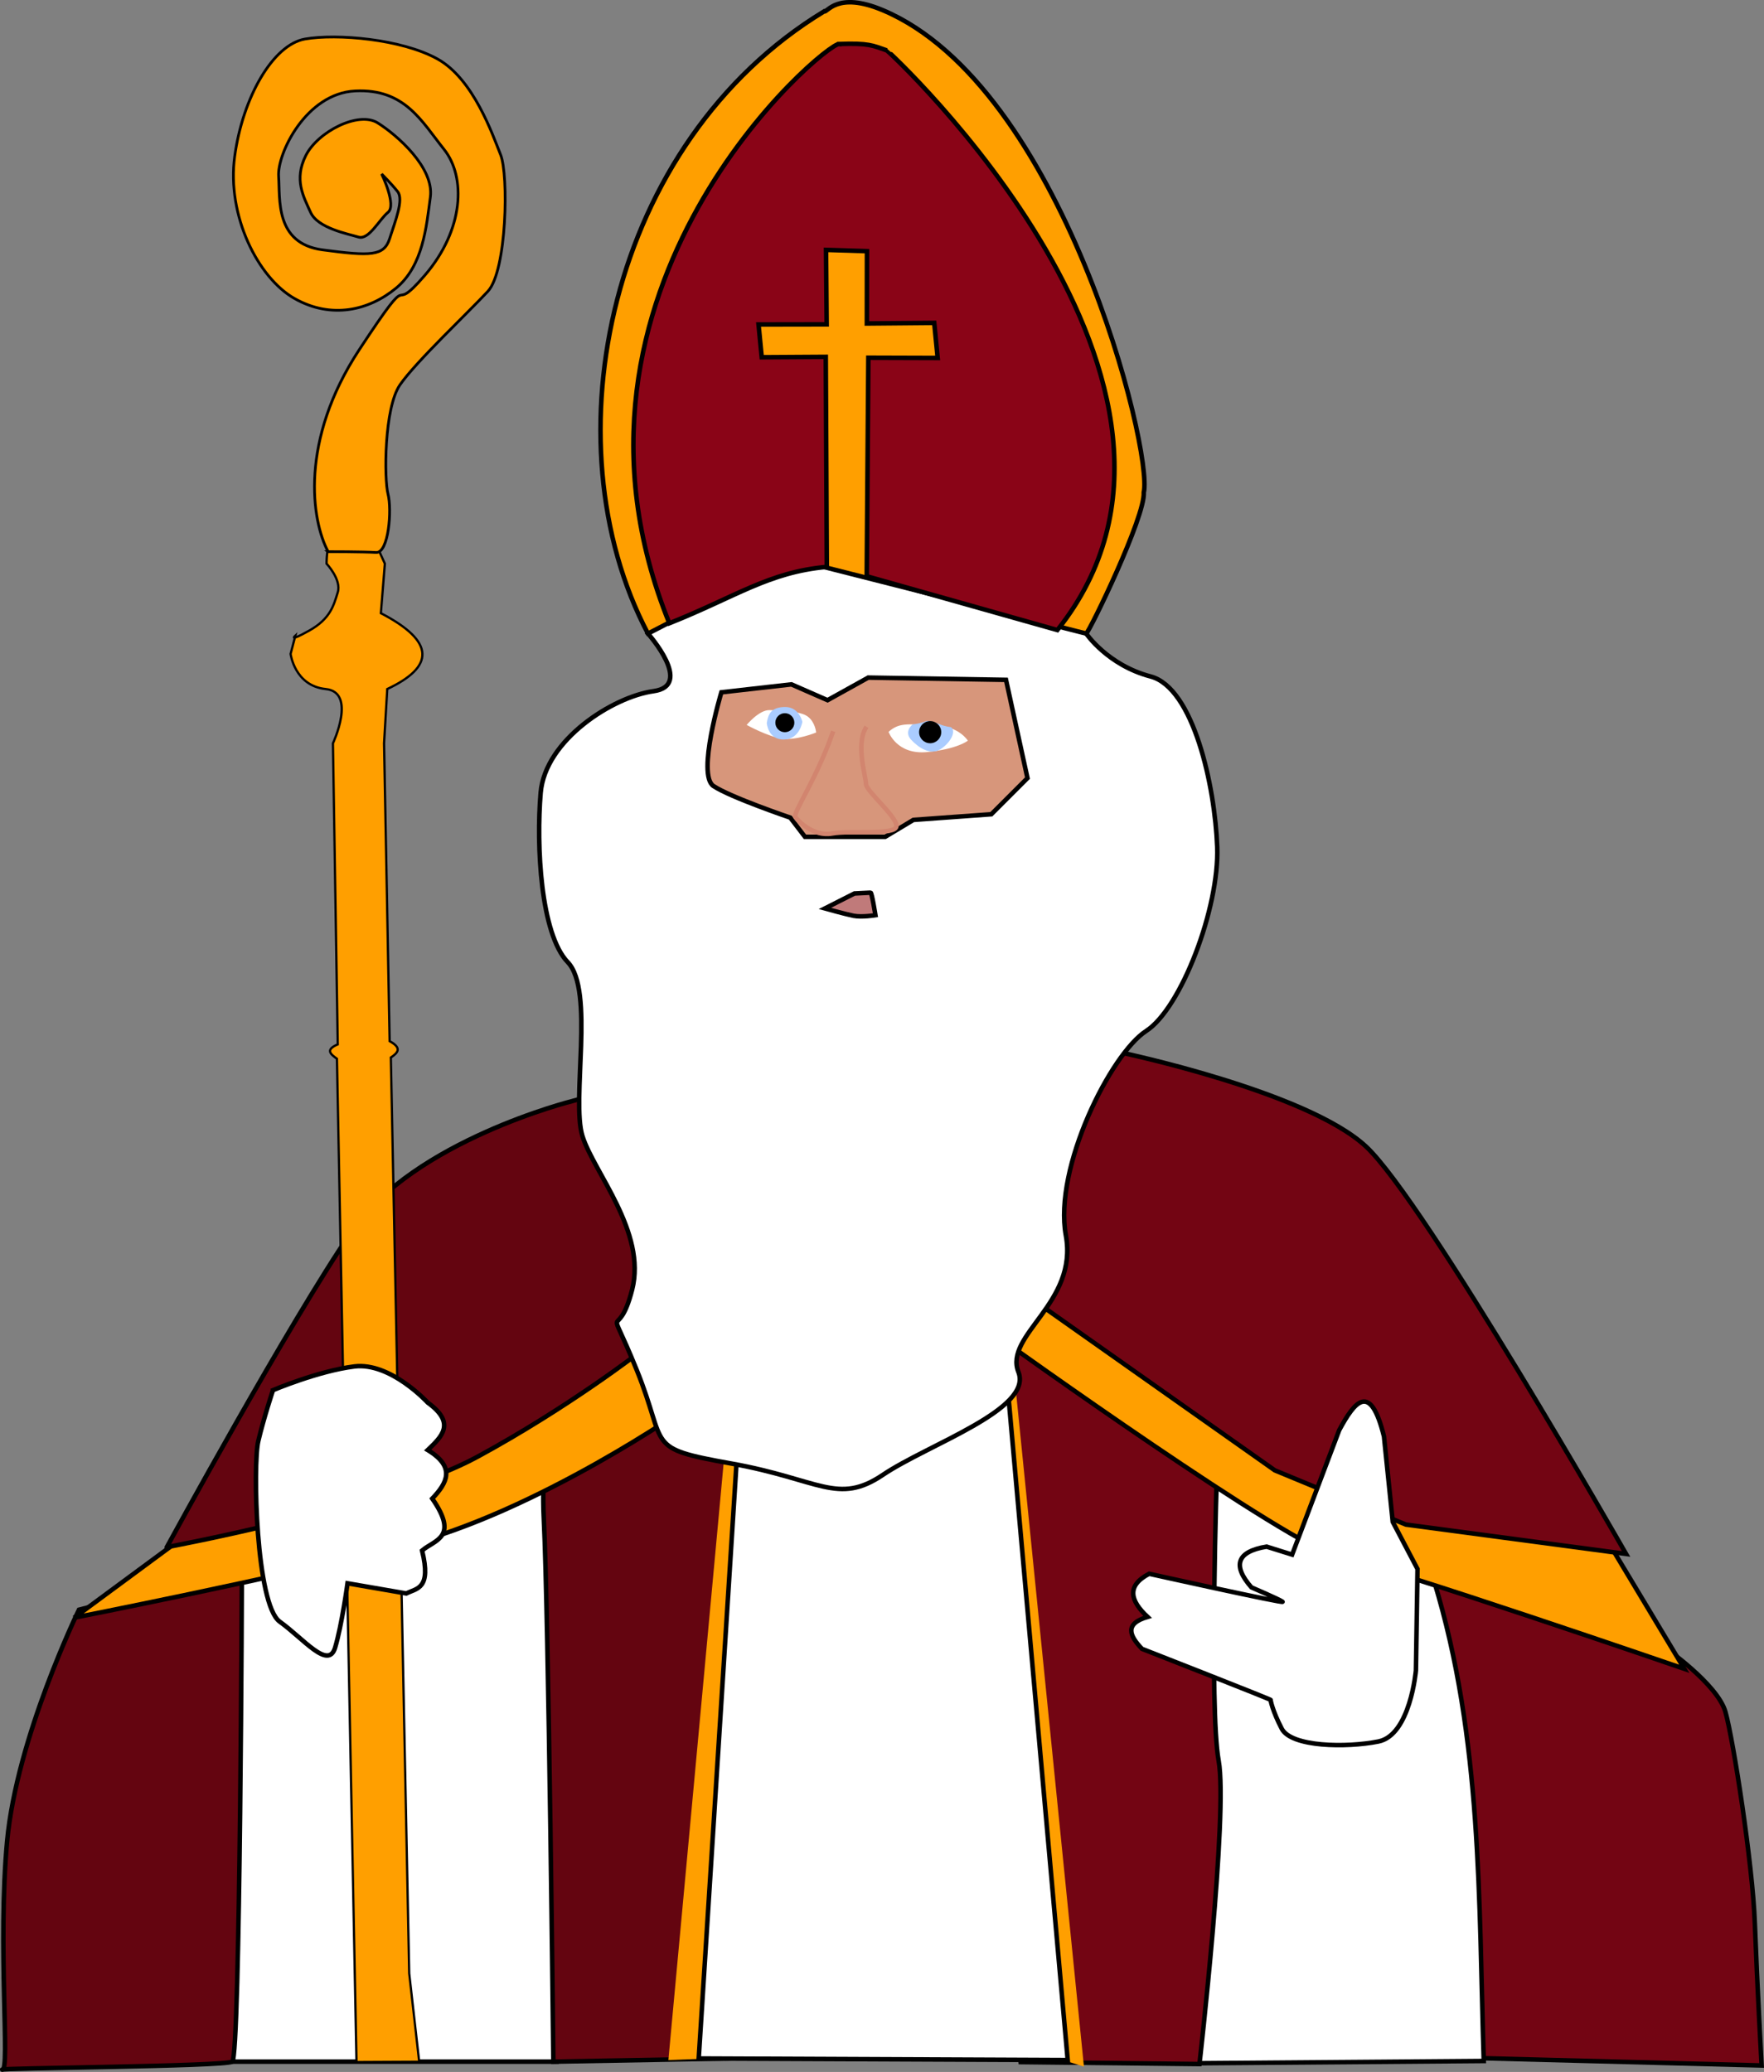 <?xml version="1.0" encoding="UTF-8" standalone="no"?>
<!-- Created with Inkscape (http://www.inkscape.org/) -->

<svg
   xmlns:dc="http://purl.org/dc/elements/1.1/"
   xmlns:cc="http://creativecommons.org/ns#"
   xmlns:rdf="http://www.w3.org/1999/02/22-rdf-syntax-ns#"
   xmlns:svg="http://www.w3.org/2000/svg"
   xmlns="http://www.w3.org/2000/svg"
   xmlns:sodipodi="http://sodipodi.sourceforge.net/DTD/sodipodi-0.dtd"
   xmlns:inkscape="http://www.inkscape.org/namespaces/inkscape"
   width="390.45"
   height="458.686"
   viewBox="0 0 103.307 121.361"
   version="1.1"
   id="svg289"
   inkscape:version="0.92.3 (2405546, 2018-03-11)"
   sodipodi:docname="sinterklaas.svg">
  <rect x="0" y="0" width="103.307" height="121.361" fill="#808080" stroke="none"/>
  <defs
     id="defs283" />
  <sodipodi:namedview
     id="base"
     pagecolor="#ffffff"
     bordercolor="#666666"
     borderopacity="1.0"
     inkscape:pageopacity="0.0"
     inkscape:pageshadow="2"
     inkscape:zoom="1"
     inkscape:cx="-178.74687"
     inkscape:cy="267.57926"
     inkscape:document-units="px"
     inkscape:current-layer="layer1"
     showgrid="false"
     showborder="false"
     units="px"
     inkscape:window-width="1533"
     inkscape:window-height="845"
     inkscape:window-x="67"
     inkscape:window-y="27"
     inkscape:window-maximized="1"
     inkscape:object-paths="false"
     inkscape:snap-nodes="false"
     fit-margin-top="0"
     fit-margin-left="0"
     fit-margin-right="0"
     fit-margin-bottom="0"
     inkscape:snap-global="true" />
  <g
     inkscape:label="Layer 1"
     inkscape:groupmode="layer"
     id="layer1"
     transform="translate(238.766,-375.115)">
    <path
       style="opacity:1;vector-effect:none;fill:#730513;fill-opacity:1;stroke:#000000;stroke-width:0.265px;stroke-linecap:butt;stroke-linejoin:miter;stroke-miterlimit:4;stroke-dasharray:none;stroke-dashoffset:0;stroke-opacity:1"
       d="m -141.354,471.559 c 0,0 3.175,2.183 3.638,3.836 0.463,1.654 1.587,8.864 1.72,12.369 0.132,3.506 0.397,8.334 0.397,8.334 l -17.793,-0.463 -2.712,-30.361 z"
       id="path919"
       inkscape:connector-curvature="0"
       inkscape:export-filename="/home/cubit32/Pictures/sinterklaas.png"
       inkscape:export-xdpi="49.18399"
       inkscape:export-ydpi="49.18399" />
    <path
       style="opacity:1;vector-effect:none;fill:#ffffff;fill-opacity:1;stroke:#000000;stroke-width:0.265px;stroke-linecap:butt;stroke-linejoin:miter;stroke-miterlimit:4;stroke-dasharray:none;stroke-dashoffset:0;stroke-opacity:1"
       d="m -168.606,495.967 16.735,-0.132 c -0.303,-9.415 -0.086,-18.865 -2.91,-28.112 l -0.794,-0.198 -11.576,-7.011 -4.63,3.307 z"
       id="path917"
       inkscape:connector-curvature="0"
       sodipodi:nodetypes="ccccccc"
       inkscape:export-filename="/home/cubit32/Pictures/sinterklaas.png"
       inkscape:export-xdpi="49.18399"
       inkscape:export-ydpi="49.18399" />
    <path
       style="opacity:1;vector-effect:none;fill:#ffffff;fill-opacity:1;stroke:#000000;stroke-width:0.265px;stroke-linecap:butt;stroke-linejoin:miter;stroke-miterlimit:4;stroke-dasharray:none;stroke-dashoffset:0;stroke-opacity:1"
       d="m -225.629,495.875 h 19.457 l 0.374,-34.892 -19.925,5.426 z"
       id="path915"
       inkscape:connector-curvature="0"
       inkscape:export-filename="/home/cubit32/Pictures/sinterklaas.png"
       inkscape:export-xdpi="49.18399"
       inkscape:export-ydpi="49.18399" />
    <path
       style="opacity:1;vector-effect:none;fill:#640510;fill-opacity:1;stroke:#000000;stroke-width:0.265px;stroke-linecap:butt;stroke-linejoin:miter;stroke-miterlimit:4;stroke-dasharray:none;stroke-dashoffset:0;stroke-opacity:1"
       d="m -234.141,469.402 c 0,0 -3.648,7.484 -4.209,13.564 -0.561,6.08 0.187,13.47 -0.281,13.377 -0.468,-0.093 13.003,-0.187 13.47,-0.468 0.468,-0.281 0.561,-28.905 0.561,-28.905 z"
       id="path913"
       inkscape:connector-curvature="0"
       inkscape:export-filename="/home/cubit32/Pictures/sinterklaas.png"
       inkscape:export-xdpi="49.18399"
       inkscape:export-ydpi="49.18399" />
    <path
       style="opacity:1;vector-effect:none;fill:#730513;fill-opacity:1;stroke:#000000;stroke-width:0.265px;stroke-linecap:butt;stroke-linejoin:miter;stroke-miterlimit:4;stroke-dasharray:none;stroke-dashoffset:0;stroke-opacity:1"
       d="m -183.621,454.956 4.63,40.944 10.47,0.115 c 0,0 1.684,-14.686 1.123,-17.773 -0.561,-3.087 -0.093,-17.165 -0.093,-17.165 l -12.909,-8.7 z"
       id="path907"
       inkscape:connector-curvature="0"
       sodipodi:nodetypes="ccccccc"
       inkscape:export-filename="/home/cubit32/Pictures/sinterklaas.png"
       inkscape:export-xdpi="49.18399"
       inkscape:export-ydpi="49.18399" />
    <path
       style="opacity:1;vector-effect:none;fill:#ff9f00;fill-opacity:1;stroke:#000000;stroke-width:0.265px;stroke-linecap:butt;stroke-linejoin:miter;stroke-miterlimit:4;stroke-dasharray:none;stroke-dashoffset:0;stroke-opacity:1"
       d="m -180.073,453.593 c 0,0 16.932,12.161 19.738,12.722 2.806,0.561 20.206,6.548 20.206,6.548 l -4.21,-7.016 -35.547,-17.119 z"
       id="path903"
       inkscape:connector-curvature="0"
       inkscape:export-filename="/home/cubit32/Pictures/sinterklaas.png"
       inkscape:export-xdpi="49.18399"
       inkscape:export-ydpi="49.18399" />
    <path
       style="opacity:1;vector-effect:none;fill:#640510;fill-opacity:1;stroke:#000000;stroke-width:0.265px;stroke-linecap:butt;stroke-linejoin:miter;stroke-miterlimit:4;stroke-dasharray:none;stroke-dashoffset:0;stroke-opacity:1"
       d="m -205.423,454.809 c 0,0 -1.777,3.648 -1.497,9.261 0.281,5.613 0.561,31.805 0.561,31.805 l 10.29,-0.187 1.777,-45.088 z"
       id="path901"
       inkscape:connector-curvature="0"
       inkscape:export-filename="/home/cubit32/Pictures/sinterklaas.png"
       inkscape:export-xdpi="49.18399"
       inkscape:export-ydpi="49.18399" />
    <path
       style="opacity:1;vector-effect:none;fill:#ff9f00;fill-opacity:1;stroke:#000000;stroke-width:0.265px;stroke-linecap:butt;stroke-linejoin:miter;stroke-miterlimit:4;stroke-dasharray:none;stroke-dashoffset:0;stroke-opacity:1"
       d="m -200.933,451.816 2.432,5.706 c 0,0 -8.793,6.174 -16.651,8.138 -7.858,1.964 -19.27,4.209 -19.27,4.209 l 15.341,-11.319 z"
       id="path905"
       inkscape:connector-curvature="0"
       inkscape:export-filename="/home/cubit32/Pictures/sinterklaas.png"
       inkscape:export-xdpi="49.18399"
       inkscape:export-ydpi="49.18399" />
    <path
       style="opacity:1;vector-effect:none;fill:#640510;fill-opacity:1;stroke:#000000;stroke-width:0.265px;stroke-linecap:butt;stroke-linejoin:miter;stroke-miterlimit:4;stroke-dasharray:none;stroke-dashoffset:0;stroke-opacity:1"
       d="m -228.997,465.738 c 0,0 12.832,-2.381 18.19,-5.292 5.358,-2.91 9.525,-6.152 9.525,-6.152 l 3.109,-16.669 -7.078,1.984 c 0,0 -9.26,2.315 -12.898,7.607 -3.638,5.292 -10.848,18.521 -10.848,18.521 z"
       id="path897"
       inkscape:connector-curvature="0"
       inkscape:export-filename="/home/cubit32/Pictures/sinterklaas.png"
       inkscape:export-xdpi="49.18399"
       inkscape:export-ydpi="49.18399" />
    <path
       style="opacity:1;vector-effect:none;fill:#ff9f00;fill-opacity:1;stroke:#000000;stroke-width:0.132;stroke-linecap:butt;stroke-linejoin:miter;stroke-miterlimit:4;stroke-dasharray:none;stroke-dashoffset:0;stroke-opacity:1"
       d="m -219.408,406.821 c -0.234,0.281 -0.234,1.31 -0.234,1.31 0,0 0.889,0.935 0.655,1.684 -0.234,0.748 -0.421,1.544 -1.684,2.245 -1.263,0.702 -0.795,0.281 -0.795,0.281 l -0.281,1.076 c 0,0 0.234,1.871 2.058,2.058 1.824,0.187 0.421,3.18 0.421,3.18 l 0.281,17.633 c -0.765,0.325 -0.399,0.583 -0.047,0.842 l 1.146,58.769 3.672,-0.018 -0.585,-5.174 -1.076,-53.648 c 0.408,-0.278 0.676,-0.551 -0.07,-0.959 l -0.327,-17.446 0.187,-3.18 c 2.761,-1.301 2.85,-2.768 -0.374,-4.443 l 0.234,-2.9 -0.702,-1.543 z"
       id="path899"
       inkscape:connector-curvature="0"
       sodipodi:nodetypes="ccccccscccccccccccccc"
       inkscape:export-filename="/home/cubit32/Pictures/sinterklaas.png"
       inkscape:export-xdpi="49.18399"
       inkscape:export-ydpi="49.18399" />
    <path
       style="opacity:1;vector-effect:none;fill:#730513;fill-opacity:1;stroke:#000000;stroke-width:0.265px;stroke-linecap:butt;stroke-linejoin:miter;stroke-miterlimit:4;stroke-dasharray:none;stroke-dashoffset:0;stroke-opacity:1"
       d="m -173.171,436.755 c 0,0 10.945,2.292 14.406,5.519 3.461,3.227 15.229,23.861 15.229,23.861 l -12.898,-1.72 -7.673,-3.175 -18.653,-13.163 z"
       id="path895"
       inkscape:connector-curvature="0"
       inkscape:export-filename="/home/cubit32/Pictures/sinterklaas.png"
       inkscape:export-xdpi="49.18399"
       inkscape:export-ydpi="49.18399" />
    <path
       style="opacity:1;vector-effect:none;fill:#ff9f00;fill-opacity:1;stroke:none;stroke-width:0.265px;stroke-linecap:butt;stroke-linejoin:miter;stroke-miterlimit:4;stroke-dasharray:none;stroke-dashoffset:0;stroke-opacity:1"
       d="m -179.255,456.742 3.969,39.423 -3.572,-1.124 -1.852,-36.446 -0.198,-3.307 z"
       id="path893"
       inkscape:connector-curvature="0"
       inkscape:export-filename="/home/cubit32/Pictures/sinterklaas.png"
       inkscape:export-xdpi="49.18399"
       inkscape:export-ydpi="49.18399" />
    <path
       style="opacity:1;vector-effect:none;fill:#ff9f00;fill-opacity:1;stroke:none;stroke-width:0.265px;stroke-linecap:butt;stroke-linejoin:miter;stroke-miterlimit:4;stroke-dasharray:none;stroke-dashoffset:0;stroke-opacity:1"
       d="m -197.191,495.688 -2.432,0.093 3.368,-36.389 1.403,-0.374 4.584,2.152 -4.21,31.524 z"
       id="path891"
       inkscape:connector-curvature="0"
       inkscape:export-filename="/home/cubit32/Pictures/sinterklaas.png"
       inkscape:export-xdpi="49.18399"
       inkscape:export-ydpi="49.18399" />
    <path
       style="opacity:1;vector-effect:none;fill:#ffffff;fill-opacity:1;stroke:#000000;stroke-width:0.265px;stroke-linecap:butt;stroke-linejoin:miter;stroke-miterlimit:4;stroke-dasharray:none;stroke-dashoffset:0;stroke-opacity:1"
       d="m -195.638,460.896 -2.208,34.792 21.609,0.093 -3.449,-38.625 z"
       id="path889"
       inkscape:connector-curvature="0"
       inkscape:export-filename="/home/cubit32/Pictures/sinterklaas.png"
       inkscape:export-xdpi="49.18399"
       inkscape:export-ydpi="49.18399" />
    <path
       style="opacity:1;vector-effect:none;fill:#ffffff;fill-opacity:1;stroke:#000000;stroke-width:0.265px;stroke-linecap:butt;stroke-linejoin:miter;stroke-miterlimit:4;stroke-dasharray:none;stroke-dashoffset:0;stroke-opacity:1"
       d="m -200.819,412.226 c 0,0 2.712,3.043 0.331,3.373 -2.381,0.331 -6.35,2.844 -6.615,5.953 -0.265,3.109 0,8.268 1.587,9.922 1.587,1.654 0.198,8.07 0.86,10.186 0.661,2.117 3.77,5.622 2.91,8.996 -0.86,3.373 -1.587,0.132 0.265,4.696 1.852,4.564 0.397,4.564 5.556,5.49 5.159,0.926 6.218,2.447 8.864,0.661 2.646,-1.786 8.797,-3.836 7.938,-6.019 -0.86,-2.183 3.506,-4.035 2.778,-8.004 -0.728,-3.969 2.646,-10.649 4.696,-11.972 2.051,-1.323 4.299,-7.21 4.167,-10.782 -0.132,-3.572 -1.389,-9.327 -3.903,-9.988 -2.514,-0.661 -3.77,-2.514 -3.77,-2.514 l -15.61,-7.805 z"
       id="path885"
       inkscape:connector-curvature="0"
       inkscape:export-filename="/home/cubit32/Pictures/sinterklaas.png"
       inkscape:export-xdpi="49.18399"
       inkscape:export-ydpi="49.18399" />
    <path
       style="opacity:1;vector-effect:none;fill:#ff9f00;fill-opacity:1;stroke:#000000;stroke-width:0.265px;stroke-linecap:butt;stroke-linejoin:miter;stroke-miterlimit:4;stroke-dasharray:none;stroke-dashoffset:0;stroke-opacity:1"
       d="m -200.819,412.226 8.467,-4.366 17.198,4.366 c 0.23,-0.184 3.457,-6.841 3.373,-8.268 0.554,-2.455 -4.762,-23.807 -15.28,-28.244 -2.706,-1.142 -3.277,0.183 -3.44,0.066 -12.601,7.651 -16.263,25.165 -10.319,36.446 z"
       id="path879"
       inkscape:connector-curvature="0"
       sodipodi:nodetypes="ccccsccc"
       inkscape:export-filename="/home/cubit32/Pictures/sinterklaas.png"
       inkscape:export-xdpi="49.18399"
       inkscape:export-ydpi="49.18399" />
    <path
       style="opacity:1;vector-effect:none;fill:#8a0417;fill-opacity:1;stroke:#000000;stroke-width:1px;stroke-linecap:butt;stroke-linejoin:miter;stroke-miterlimit:4;stroke-dasharray:none;stroke-dashoffset:0;stroke-opacity:1"
       d="m 185.463,9.725 c -3.05,-0.374 -67.564,53.965 -37.541,128.039 14.745,-5.881 21.912,-11.284 34.801,-12.467 l -0.229,-46.42 -14.156,0.086 -0.703,-7.242 15.055,-0.025 -0.138,-16.464 9.043,0.283 -0.022,15.986 14.889,-0.131 0.76,7.746 -15.318,-0.047 -0.361,48.299 42.131,11.896 C 276.618,85.45 196.185,11.11 195.984,11.139 192.806,10.044 192.029,9.496 185.463,9.725 Z"
       transform="matrix(0.265,0,0,0.265,-238.766,375.115)"
       id="path873"
       inkscape:connector-curvature="0"
       sodipodi:nodetypes="ccccccccccccccccc"
       inkscape:export-filename="/home/cubit32/Pictures/sinterklaas.png"
       inkscape:export-xdpi="49.18399"
       inkscape:export-ydpi="49.18399" />
    <path
       style="opacity:1;vector-effect:none;fill:#d7967b;fill-opacity:1;stroke:#000000;stroke-width:0.265px;stroke-linecap:butt;stroke-linejoin:miter;stroke-miterlimit:4;stroke-dasharray:none;stroke-dashoffset:0;stroke-opacity:1"
       d="m -196.519,415.666 c 0,0 -1.455,4.829 -0.463,5.49 0.992,0.661 4.498,1.852 4.498,1.852 l 0.86,1.124 h 4.696 l 1.654,-0.992 4.564,-0.331 2.117,-2.117 -1.257,-5.755 -8.07,-0.132 -2.381,1.323 -2.117,-0.926 z"
       id="path881"
       inkscape:connector-curvature="0"
       inkscape:export-filename="/home/cubit32/Pictures/sinterklaas.png"
       inkscape:export-xdpi="49.18399"
       inkscape:export-ydpi="49.18399" />
    <path
       style="opacity:1;vector-effect:none;fill:none;fill-opacity:1;stroke:#d2856f;stroke-width:0.265px;stroke-linecap:butt;stroke-linejoin:miter;stroke-miterlimit:4;stroke-dasharray:none;stroke-dashoffset:0;stroke-opacity:1"
       d="m -189.971,417.948 c -0.959,2.778 -2.381,4.796 -2.216,5.027 0.165,0.232 1.058,1.158 2.15,0.959 1.091,-0.198 3.737,0.132 3.77,-0.43 0.033,-0.562 -1.786,-2.051 -1.786,-2.48 0,-0.43 -0.628,-2.348 0.033,-3.34"
       id="path910"
       inkscape:connector-curvature="0"
       inkscape:export-filename="/home/cubit32/Pictures/sinterklaas.png"
       inkscape:export-xdpi="49.18399"
       inkscape:export-ydpi="49.18399" />
    <path
       style="opacity:1;vector-effect:none;fill:#ff9f00;fill-opacity:1;stroke:#000000;stroke-width:0.159;stroke-linecap:butt;stroke-linejoin:miter;stroke-miterlimit:4;stroke-dasharray:none;stroke-dashoffset:0;stroke-opacity:1"
       d="m -219.549,407.429 c -0.982,-1.824 -1.684,-6.501 1.824,-11.833 3.508,-5.332 1.543,-1.684 3.835,-4.35 2.292,-2.666 2.432,-5.753 1.123,-7.39 -1.31,-1.637 -2.292,-3.555 -5.192,-3.414 -2.9,0.14 -4.584,3.695 -4.49,5.005 0.093,1.31 -0.234,3.929 2.572,4.303 2.806,0.374 3.601,0.374 3.929,-0.655 0.327,-1.029 0.842,-2.292 0.468,-2.76 -0.374,-0.468 -0.935,-1.029 -0.935,-1.029 0,0 0.889,1.824 0.374,2.245 -0.514,0.421 -1.123,1.637 -1.731,1.45 -0.608,-0.187 -2.385,-0.514 -2.806,-1.45 -0.421,-0.935 -0.982,-1.918 -0.281,-3.321 0.702,-1.403 3.087,-2.619 4.209,-1.918 1.123,0.702 3.321,2.619 3.087,4.35 -0.234,1.731 -0.421,4.022 -2.011,5.332 -1.59,1.31 -3.789,1.824 -5.94,0.608 -2.152,-1.216 -3.976,-4.864 -3.508,-8.325 0.468,-3.461 2.245,-6.548 4.116,-6.876 1.871,-0.327 5.659,0 7.764,1.169 2.105,1.169 3.227,4.443 3.695,5.613 0.468,1.169 0.374,6.782 -0.748,7.998 -1.123,1.216 -4.209,4.116 -5.145,5.472 -0.935,1.356 -0.935,5.519 -0.702,6.408 0.234,0.889 0.047,3.461 -0.702,3.414 -0.748,-0.047 -2.806,-0.047 -2.806,-0.047 z"
       id="path887"
       inkscape:connector-curvature="0"
       inkscape:export-filename="/home/cubit32/Pictures/sinterklaas.png"
       inkscape:export-xdpi="49.18399"
       inkscape:export-ydpi="49.18399" />
    <path
       style="opacity:1;vector-effect:none;fill:#ffffff;fill-opacity:1;stroke:#000000;stroke-width:0.265px;stroke-linecap:butt;stroke-linejoin:miter;stroke-miterlimit:4;stroke-dasharray:none;stroke-dashoffset:0;stroke-opacity:1"
       d="m -164.357,474.687 c 0.234,0.047 -7.53,-2.993 -7.53,-2.993 -0.74,-0.773 -1.036,-1.469 0.327,-1.871 -1.023,-0.953 -1.248,-1.822 0.093,-2.526 0,0 7.998,1.777 7.811,1.637 -0.187,-0.14 -1.824,-0.842 -1.824,-0.842 -1.128,-1.29 -0.852,-2.093 0.889,-2.385 l 1.497,0.468 2.76,-7.296 c 0.919,-1.699 1.823,-2.844 2.619,0.374 l 0.514,5.005 1.45,2.76 -0.093,5.94 c 0,0 -0.327,3.789 -2.198,4.163 -1.871,0.374 -5.098,0.327 -5.659,-0.748 -0.561,-1.076 -0.655,-1.684 -0.655,-1.684 z"
       id="path909"
       inkscape:connector-curvature="0"
       sodipodi:nodetypes="ccccscccccccccscc"
       inkscape:export-filename="/home/cubit32/Pictures/sinterklaas.png"
       inkscape:export-xdpi="49.18399"
       inkscape:export-ydpi="49.18399" />
    <path
       style="opacity:1;vector-effect:none;fill:#ffffff;fill-opacity:1;stroke:#000000;stroke-width:0.265px;stroke-linecap:butt;stroke-linejoin:miter;stroke-miterlimit:4;stroke-dasharray:none;stroke-dashoffset:0;stroke-opacity:1"
       d="m -222.779,456.544 c 0,0 -0.529,1.587 -0.86,2.977 -0.331,1.389 -0.132,9.591 1.257,10.583 1.389,0.992 2.844,2.844 3.241,1.521 0.397,-1.323 0.728,-3.77 0.728,-3.77 l 3.44,0.595 c 0.63,-0.311 1.477,-0.264 0.926,-2.514 0.736,-0.63 2.181,-0.754 0.595,-3.043 0.873,-0.915 1.388,-1.842 -0.265,-2.844 0.816,-0.785 1.676,-1.563 0,-2.778 0,0 -2.183,-2.381 -4.299,-2.117 -2.117,0.265 -4.763,1.389 -4.763,1.389 z"
       id="path911"
       inkscape:connector-curvature="0"
       sodipodi:nodetypes="cscccccccccc"
       inkscape:export-filename="/home/cubit32/Pictures/sinterklaas.png"
       inkscape:export-xdpi="49.18399"
       inkscape:export-ydpi="49.18399" />
    <g
       id="g920"
       transform="matrix(1.634,0,0,1.634,118.039,-264.724)"
       style="stroke-width:0.612"
       inkscape:export-filename="/home/cubit32/Pictures/sinterklaas.png"
       inkscape:export-xdpi="49.18399"
       inkscape:export-ydpi="49.18399">
      <path
         inkscape:connector-curvature="0"
         id="path923"
         d="m -186.516,417.813 c 0,0 0.292,0.83 1.38,0.725 1.087,-0.105 1.462,-0.409 1.462,-0.409 0,0 -0.316,-0.526 -1.181,-0.55 -0.865,-0.023 -1.251,-0.14 -1.66,0.234 z"
         style="opacity:1;vector-effect:none;fill:#ffffff;fill-opacity:1;stroke:none;stroke-width:0.162px;stroke-linecap:butt;stroke-linejoin:miter;stroke-miterlimit:4;stroke-dasharray:none;stroke-dashoffset:0;stroke-opacity:1" />
      <path
         sodipodi:nodetypes="cccccc"
         inkscape:connector-curvature="0"
         id="path925"
         d="m -185.659,417.55 c 0,0 -0.319,0.251 -0.05,0.543 0.269,0.292 0.678,0.55 1.017,0.362 0.339,-0.187 0.629,-0.632 0.419,-0.808 -0.419,-0.053 -0.521,-0.203 -0.862,-0.228 -0.263,0.097 -0.425,0.114 -0.524,0.13 z"
         style="opacity:1;vector-effect:none;fill:#aaccff;fill-opacity:1;stroke:none;stroke-width:0.162px;stroke-linecap:butt;stroke-linejoin:miter;stroke-miterlimit:4;stroke-dasharray:none;stroke-dashoffset:0;stroke-opacity:1" />
      <circle
         r="0.397"
         cy="417.824"
         cx="-185.025"
         id="path937"
         style="fill:#000000;fill-rule:evenodd;stroke-width:0.162" />
    </g>
    <g
       id="g915"
       transform="matrix(1.403,0,0,1.403,77.908,-167.96)"
       style="stroke-width:0.713"
       inkscape:export-filename="/home/cubit32/Pictures/sinterklaas.png"
       inkscape:export-xdpi="49.18399"
       inkscape:export-ydpi="49.18399">
      <path
         inkscape:connector-curvature="0"
         id="path921"
         d="m -194.545,417.347 c 0,0 0.514,-0.631 0.959,-0.62 0.444,0.012 1.275,0.035 1.59,0.269 0.316,0.234 0.351,0.667 0.351,0.667 0,0 -0.819,0.339 -1.415,0.257 -0.596,-0.082 -1.485,-0.573 -1.485,-0.573 z"
         style="opacity:1;vector-effect:none;fill:#ffffff;fill-opacity:1;stroke:none;stroke-width:0;stroke-linecap:butt;stroke-linejoin:miter;stroke-miterlimit:4;stroke-dasharray:none;stroke-dashoffset:0;stroke-opacity:1" />
      <path
         inkscape:connector-curvature="0"
         id="path902"
         d="m -193.705,417.265 c 0,0 0.047,0.702 0.713,0.69 0.667,-0.012 0.772,-0.737 0.772,-0.737 0,0 -0.129,-0.62 -0.713,-0.62 -0.585,0 -0.713,0.292 -0.772,0.667 z"
         style="opacity:1;vector-effect:none;fill:#aaccff;fill-opacity:1;stroke:none;stroke-width:0.189px;stroke-linecap:butt;stroke-linejoin:miter;stroke-miterlimit:4;stroke-dasharray:none;stroke-dashoffset:0;stroke-opacity:1" />
      <circle
         style="fill:#000000;fill-rule:evenodd;stroke-width:0.189"
         id="circle904"
         cx="-192.951"
         cy="417.253"
         r="0.397" />
    </g>
    <path
       style="opacity:1;vector-effect:none;fill:#c07a7a;fill-opacity:1;stroke:#000000;stroke-width:0.265px;stroke-linecap:butt;stroke-linejoin:miter;stroke-miterlimit:4;stroke-dasharray:none;stroke-dashoffset:0;stroke-opacity:1"
       d="m -190.456,428.325 c 0,0 1.204,0.339 1.684,0.433 0.479,0.094 1.275,-0.035 1.275,-0.035 0,0 -0.21,-1.321 -0.281,-1.321 -0.07,0 -0.947,0.047 -0.947,0.047 z"
       id="path922"
       inkscape:connector-curvature="0"
       inkscape:export-filename="/home/cubit32/Pictures/sinterklaas.png"
       inkscape:export-xdpi="49.18399"
       inkscape:export-ydpi="49.18399" />
  </g>
</svg>
